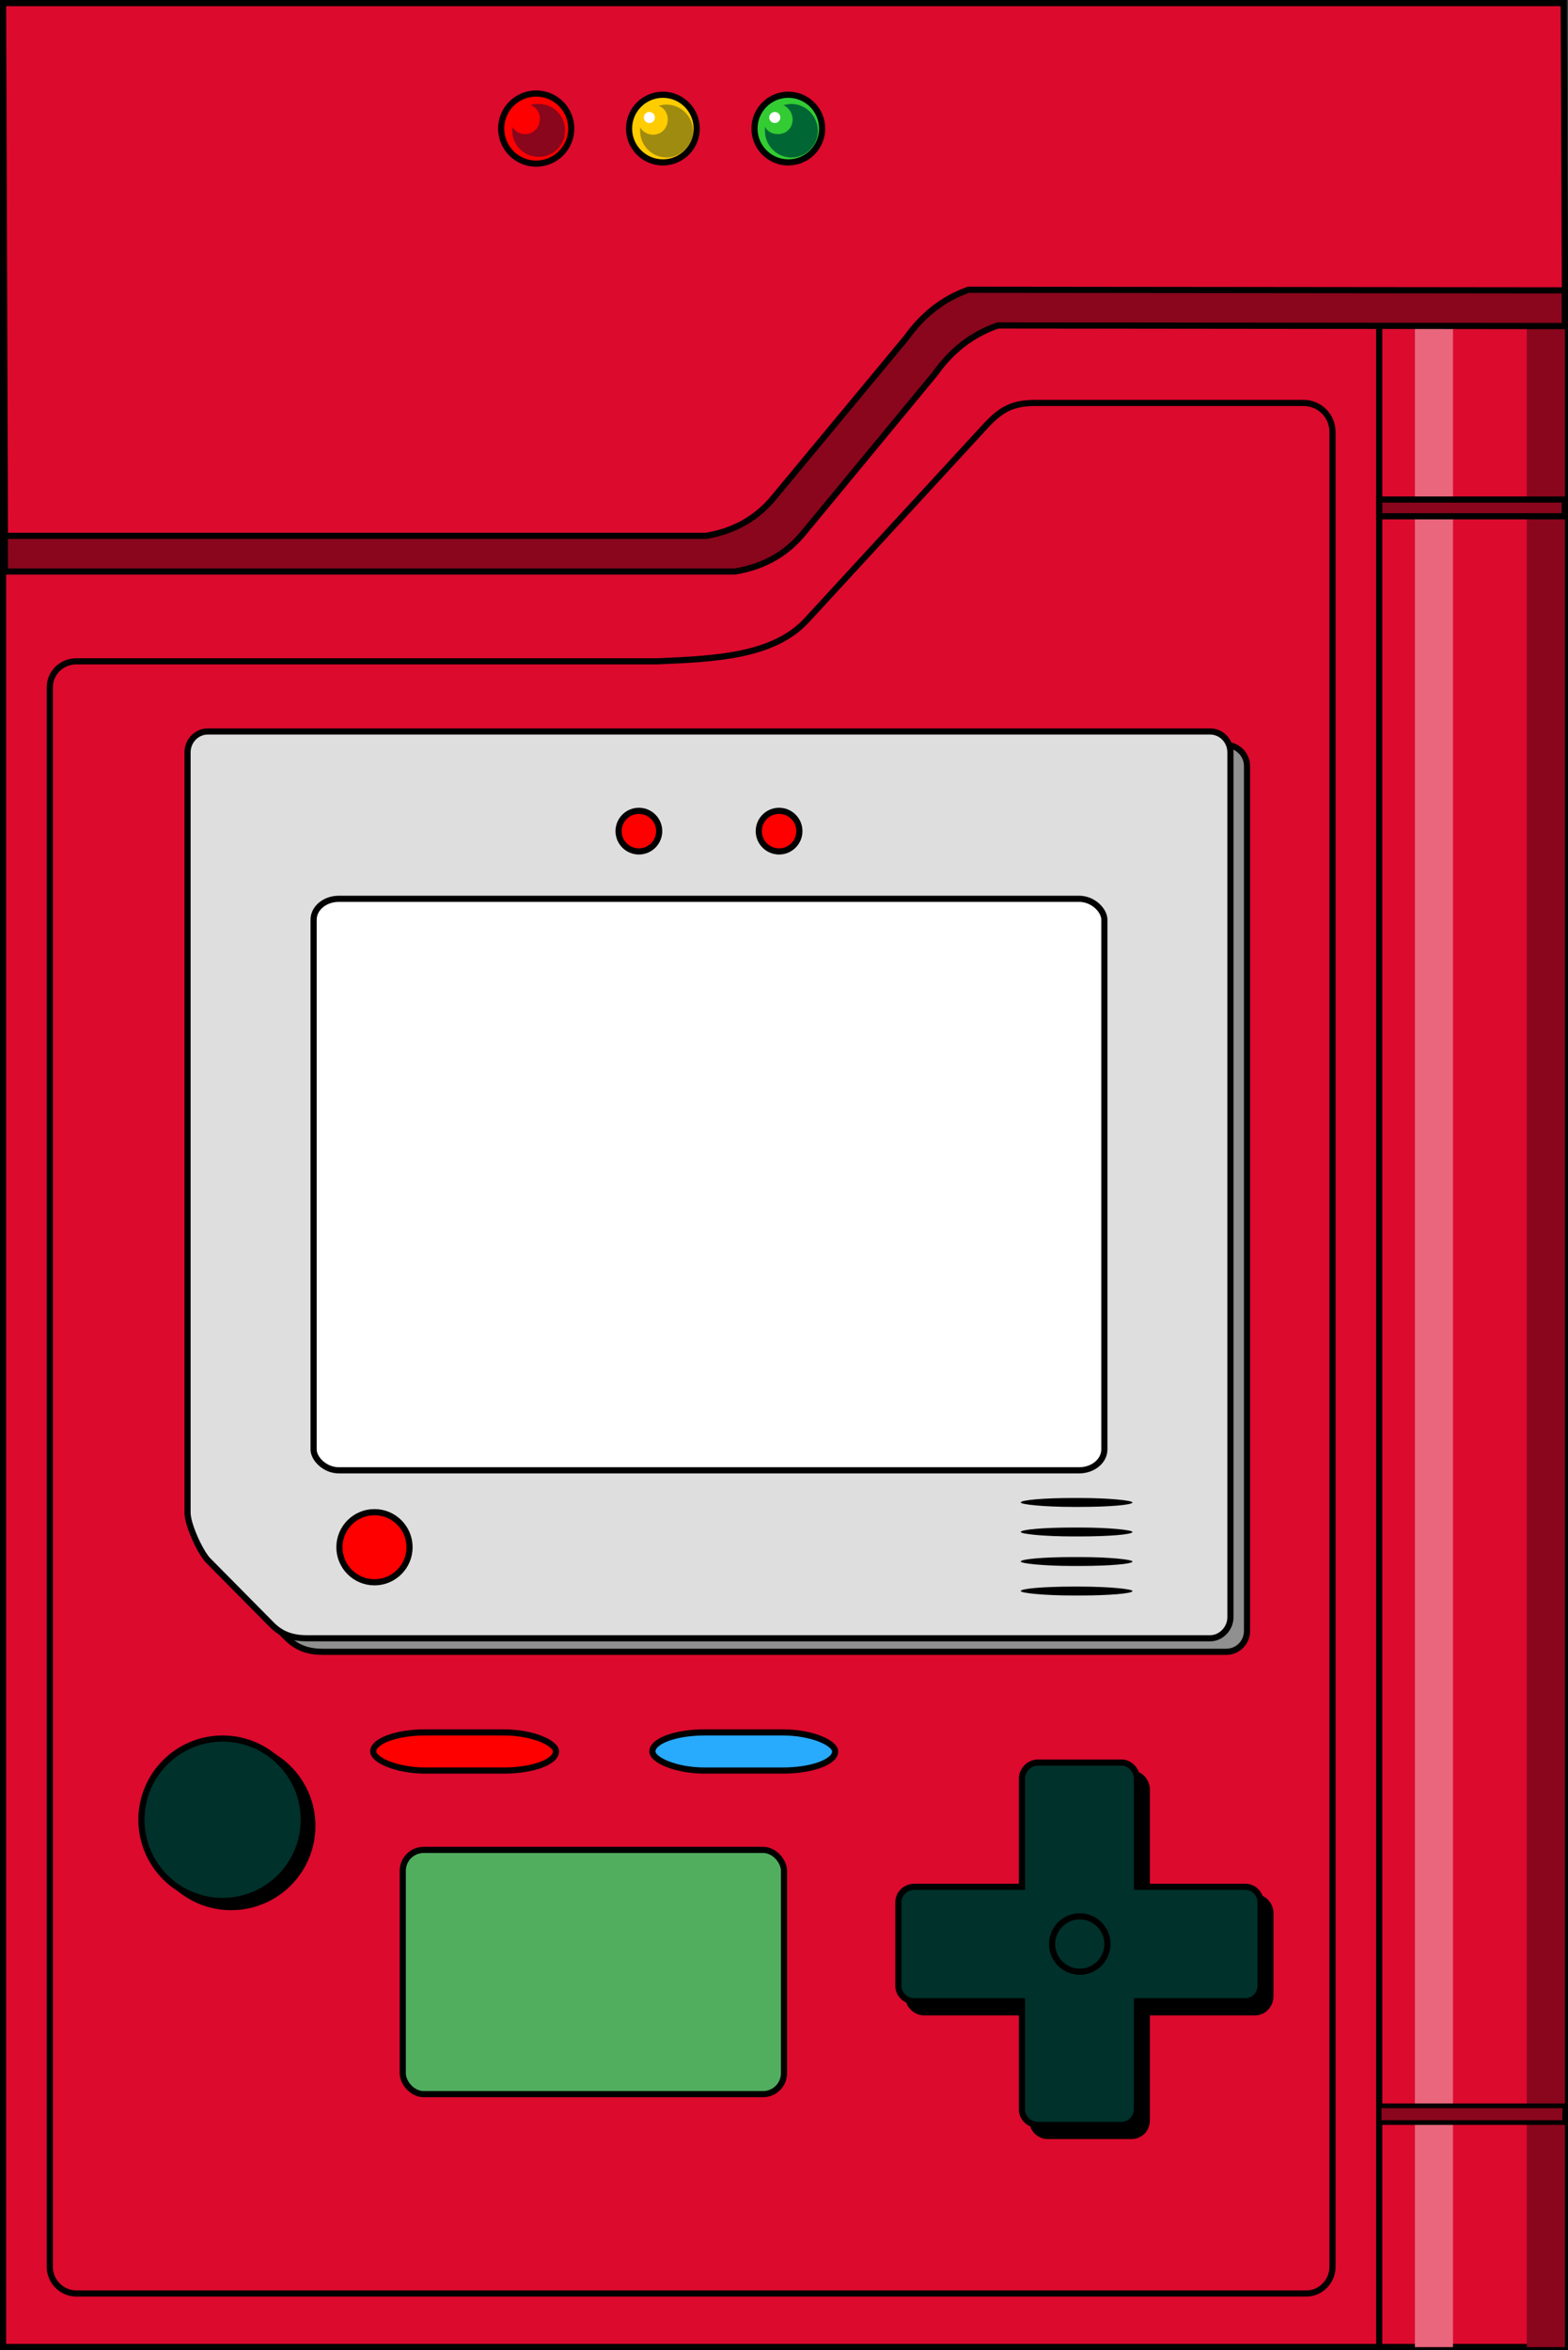 <?xml version="1.0" encoding="UTF-8"?>
<!DOCTYPE svg PUBLIC "-//W3C//DTD SVG 1.0//EN" "http://www.w3.org/TR/2001/REC-SVG-20010904/DTD/svg10.dtd">
<!-- Creator: CorelDRAW X8 -->
<svg xmlns="http://www.w3.org/2000/svg" xml:space="preserve" width="25.5mm" height="38.2mm" version="1.0" style="shape-rendering:geometricPrecision; text-rendering:geometricPrecision; image-rendering:optimizeQuality; fill-rule:evenodd; clip-rule:evenodd"
viewBox="0 0 2550 3820"
 xmlns:xlink="http://www.w3.org/1999/xlink">
 <rect x="0" y="0" width="2550" height="3820" fill="#333333" stroke="none"/>
 <defs>
  <style type="text/css">
   <![CDATA[
    .str0 {stroke:black;stroke-width:10}
    .str1 {stroke:black;stroke-width:7.62}
    .fil1 {fill:none}
    .fil12 {fill:black}
    .fil13 {fill:#00312B}
    .fil14 {fill:#00312B}
    .fil11 {fill:#006633}
    .fil17 {fill:#28AAFD}
    .fil10 {fill:#33CC33}
    .fil15 {fill:#51AE5F}
    .fil5 {fill:#89061C}
    .fil3 {fill:#89061C}
    .fil18 {fill:#909090}
    .fil9 {fill:#9F8B0F}
    .fil2 {fill:#DC0A2D}
    .fil0 {fill:#DC0A2D}
    .fil19 {fill:#DEDEDE}
    .fil4 {fill:#E9667C}
    .fil6 {fill:red}
    .fil16 {fill:red}
    .fil7 {fill:#FFCC00}
    .fil8 {fill:white}
   ]]>
  </style>
 </defs>
 <g id="Camada_x0020_1">
  <rect class="fil0 str0" x="5" y="5" width="2238" height="3810"/>
  <path class="fil1 str0" d="M124 3728l2001 0c23,0 42,-20 42,-43 0,-994 0,-1989 0,-2983 0,-26 -21,-47 -47,-47l-437 0c-44,0 -61,16 -89,47l-281 305c-54,60 -150,64 -245,68l-944 0c-24,0 -43,19 -43,42l0 2568c0,23 19,43 43,43z"/>
  <rect class="fil2 str0" x="2243" y="472" width="302" height="3343"/>
  <rect class="fil3" x="2483" y="472" width="61.98" height="3343.22"/>
  <rect class="fil4" x="2301" y="472" width="61.98" height="3343.22"/>
  <rect class="fil3 str0" x="2243" y="812" width="301.78" height="27.2"/>
  <g id="_437292976">
   <path class="fil5 str0" d="M5 63l2538 0 2 467 -922 -1c-41,14 -75,40 -102,78l-214 259c-27,33 -63,55 -112,63l-1187 0 -3 -866z"/>
   <path class="fil2 str0" d="M5 5l2538 0 2 467 -970 -1c-40,14 -74,40 -101,78l-215 259c-26,32 -62,55 -111,63l-1140 0 -3 -866z"/>
  </g>
  <circle class="fil6 str0" cx="872" cy="209" r="57"/>
  <path class="fil3" d="M876 169c24,0 43,19 43,43 0,24 -19,43 -43,43 -24,0 -43,-19 -43,-43 0,-2 0,-4 0,-6 4,7 12,12 21,12 14,0 24,-11 24,-25 0,-10 -6,-19 -15,-22 4,-2 8,-2 13,-2z"/>
  <circle class="fil7 str0" cx="1078" cy="209" r="55"/>
  <circle class="fil8" cx="1056" cy="191" r="9"/>
  <path class="fil9" d="M1084 170c23,0 43,19 43,43 0,23 -20,43 -43,43 -24,0 -43,-20 -43,-43 0,-2 0,-4 0,-6 4,7 12,12 21,12 14,0 24,-11 24,-25 0,-10 -6,-19 -15,-22 4,-1 8,-2 13,-2z"/>
  <circle class="fil10 str0" cx="1282" cy="209" r="55"/>
  <circle class="fil8" cx="1260" cy="191" r="9"/>
  <path class="fil11" d="M1287 169c24,0 43,20 43,44 0,23 -19,43 -43,43 -24,0 -43,-20 -43,-43 0,-3 0,-5 0,-7 4,8 12,12 21,12 14,0 24,-10 24,-24 0,-10 -6,-19 -15,-23 4,-1 8,-2 13,-2z"/>
  <g id="_437294104">
   <path class="fil12 str0" d="M1503 3084l176 0 0 -175c0,-14 11,-26 25,-26l136 0c14,0 25,12 25,26l0 175 176 0c14,0 25,12 25,26l0 135c0,14 -11,26 -25,26l-176 0 0 176c0,14 -11,25 -25,25l-136 0c-14,0 -25,-11 -25,-25l0 -176 -176 0c-14,0 -26,-12 -26,-26l0 -135c0,-14 12,-26 26,-26z"/>
   <circle class="fil12 str0" cx="1772" cy="3178" r="45"/>
  </g>
  <g id="_437294704">
   <path class="fil13 str0" d="M1487 3067l175 0 0 -176c0,-14 12,-26 26,-26l136 0c13,0 25,12 25,26l0 176 176 0c14,0 25,11 25,25l0 136c0,14 -11,25 -25,25l-176 0 0 176c0,14 -12,25 -25,25l-136 0c-14,0 -26,-11 -26,-25l0 -176 -175 0c-14,0 -26,-11 -26,-25l0 -136c0,-14 12,-25 26,-25z"/>
   <circle class="fil14 str0" cx="1756" cy="3160" r="45"/>
  </g>
  <rect class="fil15 str0" x="655" y="3007" width="620" height="397" rx="34" ry="34"/>
  <circle class="fil12 str0" cx="376" cy="2968" r="132"/>
  <circle class="fil14 str0" cx="362" cy="2958" r="132"/>
  <rect class="fil16 str0" x="607" y="2816" width="297.17" height="62.02" rx="85" ry="85"/>
  <rect class="fil17 str0" x="1061" y="2816" width="297.17" height="62.02" rx="85" ry="85"/>
  <rect class="fil3 str1" x="2243" y="3423" width="301.78" height="27.2"/>
  <path class="fil18 str0" d="M365 1211l1629 0c19,0 34,16 34,34l0 1406c0,19 -15,34 -34,34l-1469 0c-30,0 -46,-10 -61,-25l-99 -102c-13,-13 -34,-58 -34,-76l0 -1237c0,-18 15,-34 34,-34z"/>
  <path class="fil19 str0" d="M338 1189l1630 0c18,0 33,15 33,34l0 1406c0,18 -15,34 -33,34l-1469 0c-31,0 -47,-11 -61,-26l-100 -101c-13,-14 -33,-58 -33,-77l0 -1236c0,-19 15,-34 33,-34z"/>
  <rect class="fil8 str0" x="510" y="1461" width="1286" height="929" rx="41" ry="34"/>
  <g id="_437296936">
   <circle class="fil16 str0" cx="1039" cy="1351" r="33"/>
   <circle class="fil16 str0" cx="1267" cy="1351" r="33"/>
  </g>
  <circle class="fil16 str0" cx="609" cy="2515" r="57"/>
  <g id="_437297320">
   <rect class="fil12" x="1660" y="2435" width="181.72" height="14.46" rx="85" ry="85"/>
   <rect class="fil12" x="1660" y="2531" width="181.72" height="14.46" rx="85" ry="85"/>
   <rect class="fil12" x="1660" y="2483" width="181.72" height="14.46" rx="85" ry="85"/>
   <rect class="fil12" x="1660" y="2579" width="181.72" height="14.46" rx="85" ry="85"/>
  </g>
 </g>
</svg>
